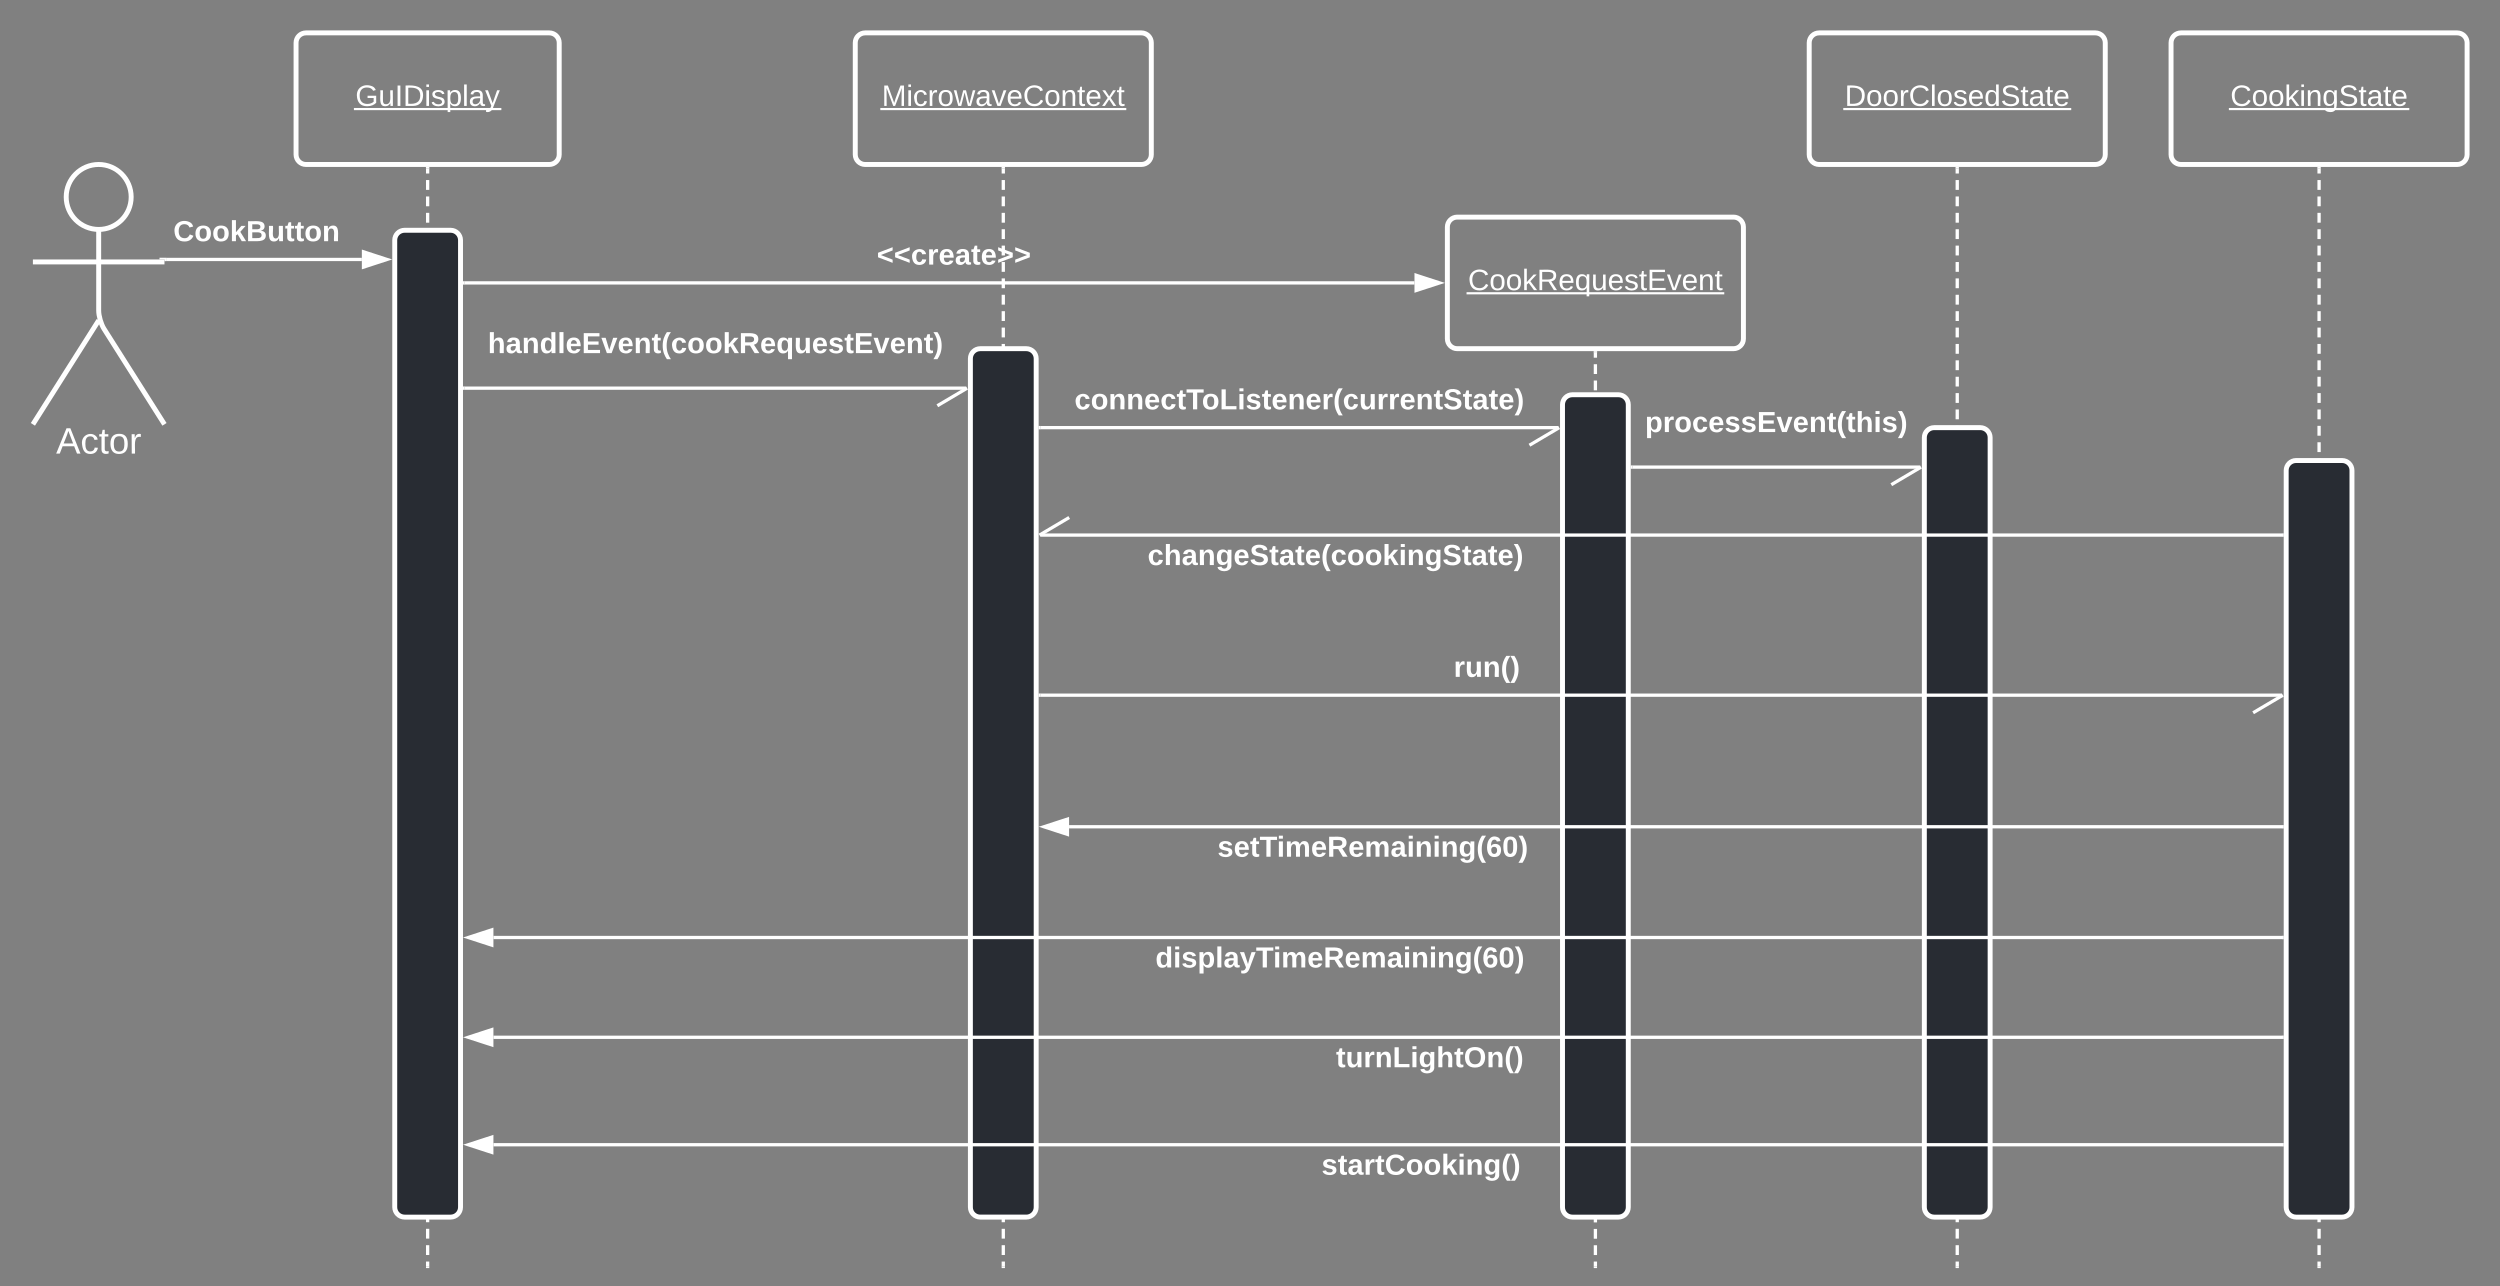 <svg xmlns="http://www.w3.org/2000/svg" xmlns:xlink="http://www.w3.org/1999/xlink" xmlns:lucid="lucid" width="1520" height="782"><rect width="100%" height="100%" fill="#808080" stroke="none"/><g transform="translate(-180 -80)" lucid:page-tab-id="1BSlVByouyXV"><path d="M259.75 199.75c0 10.9-8.84 19.75-19.75 19.75-10.9 0-19.75-8.84-19.75-19.75 0-10.9 8.84-19.75 19.75-19.75 10.9 0 19.75 8.84 19.75 19.75z" stroke="#fff" stroke-width="3" fill-opacity="0"/><path d="M240 219.5v49.3c0 3.3 1.44 8.27 3.2 11.07L280 338m-40-63.2L200 338m0-98.75h80" stroke="#fff" stroke-width="3" fill="none"/><path d="M200 186c0-3.3 2.7-6 6-6h68c3.3 0 6 2.7 6 6v168c0 3.3-2.7 6-6 6h-68c-3.3 0-6-2.7-6-6z" fill="none"/><use xlink:href="#a" transform="matrix(1,0,0,1,120,338) translate(94.105 17.778)"/><path d="M360 106c0-3.3 2.7-6 6-6h148c3.3 0 6 2.7 6 6v68c0 3.3-2.7 6-6 6H366c-3.3 0-6-2.7-6-6z" stroke="#fff" stroke-width="3" fill-opacity="0"/><use xlink:href="#b" transform="matrix(1,0,0,1,360,100) translate(36.08 44.4)"/><path d="M700 106c0-3.3 2.7-6 6-6h168c3.3 0 6 2.7 6 6v68c0 3.3-2.7 6-6 6H706c-3.3 0-6-2.7-6-6z" stroke="#fff" stroke-width="3" fill-opacity="0"/><use xlink:href="#c" transform="matrix(1,0,0,1,700,100) translate(16.13 44.4)"/><path d="M1060 218c0-3.3 2.7-6 6-6h168c3.3 0 6 2.7 6 6v68c0 3.3-2.7 6-6 6h-168c-3.3 0-6-2.7-6-6z" stroke="#fff" stroke-width="3" fill-opacity="0"/><use xlink:href="#d" transform="matrix(1,0,0,1,1060,212) translate(12.555 44.4)"/><path d="M1280 106c0-3.3 2.7-6 6-6h168c3.3 0 6 2.7 6 6v68c0 3.3-2.7 6-6 6h-168c-3.3 0-6-2.7-6-6z" stroke="#fff" stroke-width="3" fill-opacity="0"/><use xlink:href="#e" transform="matrix(1,0,0,1,1280,100) translate(21.605 44.4)"/><path d="M1500 106c0-3.3 2.7-6 6-6h168c3.3 0 6 2.7 6 6v68c0 3.3-2.7 6-6 6h-168c-3.3 0-6-2.7-6-6z" stroke="#fff" stroke-width="3" fill-opacity="0"/><use xlink:href="#f" transform="matrix(1,0,0,1,1500,100) translate(36.055 44.4)"/><path d="M440 182.5v3m0 3.97v5.98m0 4v5.96m0 4v5.98m0 3.98v5.98m0 3.98v5.98m0 4v5.96m0 4v5.97m0 3.98v6m0 3.98v5.97m0 4v5.97m0 3.98v5.98m0 3.98v5.98m0 4V315m0 4v5.97m0 3.98v5.98m0 3.98v6m0 3.98v5.97m0 4v5.97m0 3.98v5.98m0 3.98v5.98m0 4v5.97m0 4v5.97m0 3.98v5.98m0 4v5.96m0 3.98v5.98m0 3.98v5.98m0 3.98v5.98m0 4v5.96m0 4v5.97m0 4v5.97m0 3.98v5.98m0 4v5.96m0 3.98v5.98m0 3.98v5.98m0 4v5.96m0 4v5.97m0 3.98v5.98m0 4v5.97m0 4v5.96m0 4V584m0 3.98v5.98m0 3.98v5.98m0 4v5.96m0 4v5.97m0 3.98v5.98m0 4v5.97m0 4v5.97m0 3.98v5.98m0 3.98v5.98m0 4v5.96m0 4v5.97m0 3.97v5.98m0 3.98v5.98m0 4v5.97m0 4v5.97m0 3.98v5.98m0 3.98v5.98m0 4v5.96m0 4v5.97m0 3.97v5.98m0 4v5.96m0 4v5.98m0 3.98v5.98m0 3.98v5.98m0 4v5.96m0 4v5.97m0 3.98v3" stroke="#fff" stroke-width="2" fill="none"/><path d="M441 182.53h-2v-1.03h2z" stroke="#fff" stroke-width=".05" fill="#fff"/><path d="M440 849.97V851M790 182.5v3m0 3.97v5.98m0 4v5.96m0 4v5.98m0 3.98v5.98m0 3.98v5.98m0 4v5.96m0 4v5.97m0 3.98v6m0 3.98v5.97m0 4v5.97m0 3.98v5.98m0 3.98v5.98m0 4V315m0 4v5.97m0 3.98v5.98m0 3.98v6m0 3.98v5.97m0 4v5.97m0 3.98v5.98m0 3.98v5.98m0 4v5.97m0 4v5.97m0 3.98v5.98m0 4v5.96m0 3.98v5.98m0 3.98v5.98m0 3.98v5.98m0 4v5.96m0 4v5.97m0 4v5.97m0 3.98v5.98m0 4v5.96m0 3.98v5.98m0 3.98v5.98m0 4v5.96m0 4v5.97m0 3.98v5.98m0 4v5.97m0 4v5.96m0 4V584m0 3.98v5.98m0 3.98v5.98m0 4v5.96m0 4v5.97m0 3.98v5.98m0 4v5.97m0 4v5.97m0 3.98v5.98m0 3.98v5.98m0 4v5.96m0 4v5.97m0 3.97v5.98m0 3.98v5.98m0 4v5.97m0 4v5.97m0 3.98v5.98m0 3.98v5.98m0 4v5.96m0 4v5.97m0 3.97v5.98m0 4v5.96m0 4v5.98m0 3.98v5.98m0 3.98v5.98m0 4v5.96m0 4v5.97m0 3.98v3" stroke="#fff" stroke-width="2" fill="none"/><path d="M791 182.53h-2v-1.03h2z" stroke="#fff" stroke-width=".05" fill="#fff"/><path d="M790 849.97V851M1150 294.5v2.98m0 3.96v5.96m0 3.96v5.96m0 3.96v5.95m0 3.97v5.95m0 3.97v5.95m0 3.97V357m0 3.96v5.95m0 3.98v5.95m0 3.97v5.95m0 3.97v5.95m0 3.97v5.95m0 3.96v5.95m0 3.98v5.95m0 3.97v5.95m0 3.97v5.95m0 3.97v5.95m0 3.96v5.95m0 3.98v5.95m0 3.97v5.95m0 3.97v5.95m0 3.97v5.95m0 3.96v5.95m0 3.98v5.95m0 3.97v5.95m0 3.97v5.95m0 3.96v5.96m0 3.95v5.96m0 3.97v5.96m0 3.96v5.95m0 3.96v5.97m0 3.96v5.95m0 3.97v5.95m0 3.97v5.95m0 3.97v5.94m0 3.97v5.96m0 3.97v5.95m0 3.97v5.95m0 3.97v5.95m0 3.97v5.94m0 3.97v5.96m0 3.97v5.95m0 3.97v5.95m0 3.97v5.95m0 3.97v5.94m0 3.97v5.96m0 3.97v5.95m0 3.97v5.95m0 3.97v5.95m0 3.97v5.94m0 3.97v5.96m0 3.97v5.95m0 3.97v5.95m0 3.97v5.95m0 3.96v5.96m0 3.96v5.96m0 3.96V850" stroke="#fff" stroke-width="2" fill="none"/><path d="M1151 294.53h-2v-1.03h2z" stroke="#fff" stroke-width=".05" fill="#fff"/><path d="M1150 849.97V851M1370 182.5v3m0 3.97v5.98m0 4v5.96m0 4v5.98m0 3.98v5.98m0 3.98v5.98m0 4v5.96m0 4v5.97m0 3.98v6m0 3.98v5.97m0 4v5.97m0 3.98v5.98m0 3.98v5.98m0 4V315m0 4v5.97m0 3.98v5.98m0 3.98v6m0 3.98v5.97m0 4v5.97m0 3.98v5.98m0 3.98v5.98m0 4v5.97m0 4v5.97m0 3.98v5.98m0 4v5.96m0 3.98v5.98m0 3.98v5.98m0 3.98v5.98m0 4v5.96m0 4v5.97m0 4v5.97m0 3.98v5.98m0 4v5.96m0 3.98v5.98m0 3.98v5.98m0 4v5.96m0 4v5.97m0 3.98v5.98m0 4v5.97m0 4v5.96m0 4V584m0 3.98v5.98m0 3.98v5.98m0 4v5.96m0 4v5.97m0 3.98v5.98m0 4v5.97m0 4v5.97m0 3.98v5.98m0 3.98v5.98m0 4v5.96m0 4v5.97m0 3.97v5.98m0 3.98v5.98m0 4v5.97m0 4v5.97m0 3.98v5.98m0 3.98v5.98m0 4v5.96m0 4v5.97m0 3.97v5.98m0 4v5.96m0 4v5.98m0 3.98v5.98m0 3.98v5.98m0 4v5.96m0 4v5.97m0 3.98v3" stroke="#fff" stroke-width="2" fill="none"/><path d="M1371 182.53h-2v-1.03h2z" stroke="#fff" stroke-width=".05" fill="#fff"/><path d="M1370 849.97V851M1590 182.5v3m0 3.97v5.98m0 4v5.96m0 4v5.98m0 3.98v5.98m0 3.98v5.98m0 4v5.96m0 4v5.97m0 3.98v6m0 3.98v5.97m0 4v5.97m0 3.98v5.98m0 3.98v5.98m0 4V315m0 4v5.97m0 3.98v5.98m0 3.98v6m0 3.98v5.97m0 4v5.97m0 3.98v5.98m0 3.98v5.98m0 4v5.97m0 4v5.97m0 3.98v5.98m0 4v5.96m0 3.98v5.98m0 3.98v5.98m0 3.98v5.98m0 4v5.96m0 4v5.97m0 4v5.97m0 3.98v5.98m0 4v5.96m0 3.98v5.98m0 3.98v5.98m0 4v5.96m0 4v5.97m0 3.98v5.98m0 4v5.97m0 4v5.96m0 4V584m0 3.98v5.98m0 3.98v5.98m0 4v5.96m0 4v5.97m0 3.98v5.98m0 4v5.97m0 4v5.97m0 3.98v5.98m0 3.98v5.98m0 4v5.96m0 4v5.97m0 3.97v5.98m0 3.98v5.98m0 4v5.97m0 4v5.97m0 3.98v5.98m0 3.98v5.98m0 4v5.96m0 4v5.97m0 3.97v5.98m0 4v5.96m0 4v5.98m0 3.98v5.98m0 3.98v5.98m0 4v5.96m0 4v5.97m0 3.98v3" stroke="#fff" stroke-width="2" fill="none"/><path d="M1591 182.53h-2v-1.03h2z" stroke="#fff" stroke-width=".05" fill="#fff"/><path d="M1590 849.97V851" stroke="#fff" stroke-width="2" fill="none"/><path d="M420 226c0-3.3 2.7-6 6-6h28c3.3 0 6 2.7 6 6v588c0 3.3-2.7 6-6 6h-28c-3.3 0-6-2.7-6-6z" stroke="#fff" stroke-width="3" fill="#282c33"/><path d="M281 237.75h119" stroke="#fff" stroke-width="2" fill="none"/><path d="M281.03 238.75H280v-1h-3v-1h4.03z" stroke="#fff" stroke-width=".05" fill="#fff"/><path d="M415.26 237.75L401 242.4v-9.3z" stroke="#fff" stroke-width="2" fill="#fff"/><use xlink:href="#g" transform="matrix(1,0,0,1,285.358,212.417) translate(0 14.222)"/><path d="M462.5 252H1040" stroke="#fff" stroke-width="2" fill="none"/><path d="M462.53 253h-1.03v-2h1.03z" stroke="#fff" stroke-width=".05" fill="#fff"/><path d="M1055.26 252l-14.26 4.64v-9.28z" stroke="#fff" stroke-width="2" fill="#fff"/><use xlink:href="#h" transform="matrix(1,0,0,1,713.111,226.667) translate(0 14.222)"/><path d="M770 298c0-3.3 2.7-6 6-6h28c3.3 0 6 2.7 6 6v516c0 3.3-2.7 6-6 6h-28c-3.3 0-6-2.7-6-6zM1130 326c0-3.3 2.7-6 6-6h28c3.3 0 6 2.7 6 6v488c0 3.3-2.7 6-6 6h-28c-3.3 0-6-2.7-6-6zM1350 346c0-3.3 2.7-6 6-6h28c3.3 0 6 2.7 6 6v468c0 3.3-2.7 6-6 6h-28c-3.3 0-6-2.7-6-6zM1570 366c0-3.3 2.7-6 6-6h28c3.3 0 6 2.7 6 6v448c0 3.3-2.7 6-6 6h-28c-3.3 0-6-2.7-6-6z" stroke="#fff" stroke-width="3" fill="#282c33"/><path d="M462.5 316h304.95" stroke="#fff" stroke-width="2" fill="none"/><path d="M462.53 317h-1.03v-2h1.03z" stroke="#fff" stroke-width=".05" fill="#fff"/><path d="M749.9 326.7L768 316" stroke="#fff" stroke-width="2" fill="none"/><use xlink:href="#i" transform="matrix(1,0,0,1,476.605,280.486) translate(0 14.222)"/><path d="M812.5 340h314.95" stroke="#fff" stroke-width="2" fill="none"/><path d="M812.53 341h-1.03v-2h1.03z" stroke="#fff" stroke-width=".05" fill="#fff"/><path d="M1109.9 350.7L1128 340" stroke="#fff" stroke-width="2" fill="none"/><use xlink:href="#j" transform="matrix(1,0,0,1,833.284,314.667) translate(0 14.222)"/><path d="M1172.5 364h174.95" stroke="#fff" stroke-width="2" fill="none"/><path d="M1172.53 365h-1.03v-2h1.03z" stroke="#fff" stroke-width=".05" fill="#fff"/><path d="M1329.9 374.7L1348 364" stroke="#fff" stroke-width="2" fill="none"/><use xlink:href="#k" transform="matrix(1,0,0,1,1180.198,328.486) translate(0 14.222)"/><path d="M1567.5 405.33H812.55" stroke="#fff" stroke-width="2" fill="none"/><path d="M1568.5 406.33h-1.03v-2h1.03z" stroke="#fff" stroke-width=".05" fill="#fff"/><path d="M830.08 394.64L812 405.34" stroke="#fff" stroke-width="2" fill="none"/><use xlink:href="#l" transform="matrix(1,0,0,1,877.753,409.333) translate(0 14.222)"/><path d="M812.5 502.67h754.95" stroke="#fff" stroke-width="2" fill="none"/><path d="M812.53 503.67h-1.03v-2h1.03z" stroke="#fff" stroke-width=".05" fill="#fff"/><path d="M1549.9 513.36l18.1-10.7" stroke="#fff" stroke-width="2" fill="none"/><use xlink:href="#m" transform="matrix(1,0,0,1,1063.852,477.333) translate(0 14.222)"/><path d="M1567.5 582.67H830" stroke="#fff" stroke-width="2" fill="none"/><path d="M1568.5 583.67h-1.03v-2h1.03z" stroke="#fff" stroke-width=".05" fill="#fff"/><path d="M814.74 582.67l14.26-4.64v9.27z" stroke="#fff" stroke-width="2" fill="#fff"/><use xlink:href="#n" transform="matrix(1,0,0,1,920.222,586.667) translate(0 14.222)"/><path d="M1567.5 650H480" stroke="#fff" stroke-width="2" fill="none"/><path d="M1568.5 651h-1.03v-2h1.03z" stroke="#fff" stroke-width=".05" fill="#fff"/><path d="M464.74 650l14.26-4.64v9.28z" stroke="#fff" stroke-width="2" fill="#fff"/><use xlink:href="#o" transform="matrix(1,0,0,1,882.469,654) translate(0 14.222)"/><path d="M1567.5 710.67H480" stroke="#fff" stroke-width="2" fill="none"/><path d="M1568.5 711.67h-1.03v-2h1.03z" stroke="#fff" stroke-width=".05" fill="#fff"/><path d="M464.74 710.67l14.26-4.64v9.27z" stroke="#fff" stroke-width="2" fill="#fff"/><use xlink:href="#p" transform="matrix(1,0,0,1,992.296,714.667) translate(0 14.222)"/><path d="M1567.5 776H480" stroke="#fff" stroke-width="2" fill="none"/><path d="M1568.5 777h-1.03v-2h1.03z" stroke="#fff" stroke-width=".05" fill="#fff"/><path d="M464.74 776l14.26-4.64v9.28z" stroke="#fff" stroke-width="2" fill="#fff"/><use xlink:href="#q" transform="matrix(1,0,0,1,983.481,780) translate(0 14.222)"/><defs><path fill="#fff" d="M205 0l-28-72H64L36 0H1l101-248h38L239 0h-34zm-38-99l-47-123c-12 45-31 82-46 123h93" id="r"/><path fill="#fff" d="M96-169c-40 0-48 33-48 73s9 75 48 75c24 0 41-14 43-38l32 2c-6 37-31 61-74 61-59 0-76-41-82-99-10-93 101-131 147-64 4 7 5 14 7 22l-32 3c-4-21-16-35-41-35" id="s"/><path fill="#fff" d="M59-47c-2 24 18 29 38 22v24C64 9 27 4 27-40v-127H5v-23h24l9-43h21v43h35v23H59v120" id="t"/><path fill="#fff" d="M100-194c62-1 85 37 85 99 1 63-27 99-86 99S16-35 15-95c0-66 28-99 85-99zM99-20c44 1 53-31 53-75 0-43-8-75-51-75s-53 32-53 75 10 74 51 75" id="u"/><path fill="#fff" d="M114-163C36-179 61-72 57 0H25l-1-190h30c1 12-1 29 2 39 6-27 23-49 58-41v29" id="v"/><g id="a"><use transform="matrix(0.062,0,0,0.062,0,0)" xlink:href="#r"/><use transform="matrix(0.062,0,0,0.062,14.815,0)" xlink:href="#s"/><use transform="matrix(0.062,0,0,0.062,25.926,0)" xlink:href="#t"/><use transform="matrix(0.062,0,0,0.062,32.099,0)" xlink:href="#u"/><use transform="matrix(0.062,0,0,0.062,44.444,0)" xlink:href="#v"/></g><path fill="#fff" d="M143 4C61 4 22-44 18-125c-5-107 100-154 193-111 17 8 29 25 37 43l-32 9c-13-25-37-40-76-40-61 0-88 39-88 99 0 61 29 100 91 101 35 0 62-11 79-27v-45h-74v-28h105v86C228-13 192 4 143 4" id="w"/><path fill="#fff" d="M84 4C-5 8 30-112 23-190h32v120c0 31 7 50 39 49 72-2 45-101 50-169h31l1 190h-30c-1-10 1-25-2-33-11 22-28 36-60 37" id="x"/><path fill="#fff" d="M33 0v-248h34V0H33" id="y"/><path fill="#fff" d="M30-248c118-7 216 8 213 122C240-48 200 0 122 0H30v-248zM63-27c89 8 146-16 146-99s-60-101-146-95v194" id="z"/><path fill="#fff" d="M24-231v-30h32v30H24zM24 0v-190h32V0H24" id="A"/><path fill="#fff" d="M135-143c-3-34-86-38-87 0 15 53 115 12 119 90S17 21 10-45l28-5c4 36 97 45 98 0-10-56-113-15-118-90-4-57 82-63 122-42 12 7 21 19 24 35" id="B"/><path fill="#fff" d="M115-194c55 1 70 41 70 98S169 2 115 4C84 4 66-9 55-30l1 105H24l-1-265h31l2 30c10-21 28-34 59-34zm-8 174c40 0 45-34 45-75s-6-73-45-74c-42 0-51 32-51 76 0 43 10 73 51 73" id="C"/><path fill="#fff" d="M24 0v-261h32V0H24" id="D"/><path fill="#fff" d="M141-36C126-15 110 5 73 4 37 3 15-17 15-53c-1-64 63-63 125-63 3-35-9-54-41-54-24 1-41 7-42 31l-33-3c5-37 33-52 76-52 45 0 72 20 72 64v82c-1 20 7 32 28 27v20c-31 9-61-2-59-35zM48-53c0 20 12 33 32 33 41-3 63-29 60-74-43 2-92-5-92 41" id="E"/><path fill="#fff" d="M179-190L93 31C79 59 56 82 12 73V49c39 6 53-20 64-50L1-190h34L92-34l54-156h33" id="F"/><g id="b"><use transform="matrix(0.05,0,0,0.05,0,0)" xlink:href="#w"/><use transform="matrix(0.05,0,0,0.05,14,0)" xlink:href="#x"/><use transform="matrix(0.05,0,0,0.05,24,0)" xlink:href="#y"/><use transform="matrix(0.05,0,0,0.05,29,0)" xlink:href="#z"/><use transform="matrix(0.05,0,0,0.05,41.95,0)" xlink:href="#A"/><use transform="matrix(0.05,0,0,0.05,45.9,0)" xlink:href="#B"/><use transform="matrix(0.05,0,0,0.05,54.9,0)" xlink:href="#C"/><use transform="matrix(0.05,0,0,0.05,64.9,0)" xlink:href="#D"/><use transform="matrix(0.05,0,0,0.05,68.85,0)" xlink:href="#E"/><use transform="matrix(0.05,0,0,0.05,78.85,0)" xlink:href="#F"/><path fill="#fff" d="M-.9 1.25h89.65v1.32H-.9z"/></g><path fill="#fff" d="M240 0l2-218c-23 76-54 145-80 218h-23L58-218 59 0H30v-248h44l77 211c21-75 51-140 76-211h43V0h-30" id="G"/><path fill="#fff" d="M206 0h-36l-40-164L89 0H53L-1-190h32L70-26l43-164h34l41 164 42-164h31" id="H"/><path fill="#fff" d="M108 0H70L1-190h34L89-25l56-165h34" id="I"/><path fill="#fff" d="M100-194c63 0 86 42 84 106H49c0 40 14 67 53 68 26 1 43-12 49-29l28 8c-11 28-37 45-77 45C44 4 14-33 15-96c1-61 26-98 85-98zm52 81c6-60-76-77-97-28-3 7-6 17-6 28h103" id="J"/><path fill="#fff" d="M212-179c-10-28-35-45-73-45-59 0-87 40-87 99 0 60 29 101 89 101 43 0 62-24 78-52l27 14C228-24 195 4 139 4 59 4 22-46 18-125c-6-104 99-153 187-111 19 9 31 26 39 46" id="K"/><path fill="#fff" d="M117-194c89-4 53 116 60 194h-32v-121c0-31-8-49-39-48C34-167 62-67 57 0H25l-1-190h30c1 10-1 24 2 32 11-22 29-35 61-36" id="L"/><path fill="#fff" d="M141 0L90-78 38 0H4l68-98-65-92h35l48 74 47-74h35l-64 92 68 98h-35" id="M"/><g id="c"><use transform="matrix(0.05,0,0,0.05,0,0)" xlink:href="#G"/><use transform="matrix(0.05,0,0,0.05,14.95,0)" xlink:href="#A"/><use transform="matrix(0.05,0,0,0.05,18.9,0)" xlink:href="#s"/><use transform="matrix(0.05,0,0,0.05,27.9,0)" xlink:href="#v"/><use transform="matrix(0.05,0,0,0.05,33.85,0)" xlink:href="#u"/><use transform="matrix(0.05,0,0,0.05,43.85,0)" xlink:href="#H"/><use transform="matrix(0.05,0,0,0.05,56.8,0)" xlink:href="#E"/><use transform="matrix(0.05,0,0,0.05,66.8,0)" xlink:href="#I"/><use transform="matrix(0.05,0,0,0.05,75.8,0)" xlink:href="#J"/><use transform="matrix(0.05,0,0,0.05,85.8,0)" xlink:href="#K"/><use transform="matrix(0.05,0,0,0.05,98.75,0)" xlink:href="#u"/><use transform="matrix(0.05,0,0,0.05,108.75,0)" xlink:href="#L"/><use transform="matrix(0.05,0,0,0.05,118.75,0)" xlink:href="#t"/><use transform="matrix(0.05,0,0,0.05,123.75,0)" xlink:href="#J"/><use transform="matrix(0.05,0,0,0.05,133.75,0)" xlink:href="#M"/><use transform="matrix(0.05,0,0,0.05,142.75,0)" xlink:href="#t"/><path fill="#fff" d="M-.9 1.25h149.55v1.32H-.9z"/></g><path fill="#fff" d="M143 0L79-87 56-68V0H24v-261h32v163l83-92h37l-77 82L181 0h-38" id="N"/><path fill="#fff" d="M233-177c-1 41-23 64-60 70L243 0h-38l-65-103H63V0H30v-248c88 3 205-21 203 71zM63-129c60-2 137 13 137-47 0-61-80-42-137-45v92" id="O"/><path fill="#fff" d="M145-31C134-9 116 4 85 4 32 4 16-35 15-94c0-59 17-99 70-100 32-1 48 14 60 33 0-11-1-24 2-32h30l-1 268h-32zM93-21c41 0 51-33 51-76s-8-73-50-73c-40 0-46 35-46 75s5 74 45 74" id="P"/><path fill="#fff" d="M30 0v-248h187v28H63v79h144v27H63v87h162V0H30" id="Q"/><g id="d"><use transform="matrix(0.05,0,0,0.05,0,0)" xlink:href="#K"/><use transform="matrix(0.05,0,0,0.05,12.95,0)" xlink:href="#u"/><use transform="matrix(0.05,0,0,0.05,22.95,0)" xlink:href="#u"/><use transform="matrix(0.05,0,0,0.05,32.95,0)" xlink:href="#N"/><use transform="matrix(0.05,0,0,0.05,41.95,0)" xlink:href="#O"/><use transform="matrix(0.05,0,0,0.05,54.9,0)" xlink:href="#J"/><use transform="matrix(0.05,0,0,0.05,64.9,0)" xlink:href="#P"/><use transform="matrix(0.05,0,0,0.05,74.9,0)" xlink:href="#x"/><use transform="matrix(0.05,0,0,0.05,84.9,0)" xlink:href="#J"/><use transform="matrix(0.05,0,0,0.05,94.9,0)" xlink:href="#B"/><use transform="matrix(0.05,0,0,0.05,103.9,0)" xlink:href="#t"/><use transform="matrix(0.05,0,0,0.05,108.9,0)" xlink:href="#Q"/><use transform="matrix(0.05,0,0,0.05,120.9,0)" xlink:href="#I"/><use transform="matrix(0.05,0,0,0.05,129.9,0)" xlink:href="#J"/><use transform="matrix(0.05,0,0,0.05,139.9,0)" xlink:href="#L"/><use transform="matrix(0.05,0,0,0.05,149.9,0)" xlink:href="#t"/><path fill="#fff" d="M-.9 1.25h156.7v1.32H-.9z"/></g><path fill="#fff" d="M85-194c31 0 48 13 60 33l-1-100h32l1 261h-30c-2-10 0-23-3-31C134-8 116 4 85 4 32 4 16-35 15-94c0-66 23-100 70-100zm9 24c-40 0-46 34-46 75 0 40 6 74 45 74 42 0 51-32 51-76 0-42-9-74-50-73" id="R"/><path fill="#fff" d="M185-189c-5-48-123-54-124 2 14 75 158 14 163 119 3 78-121 87-175 55-17-10-28-26-33-46l33-7c5 56 141 63 141-1 0-78-155-14-162-118-5-82 145-84 179-34 5 7 8 16 11 25" id="S"/><g id="e"><use transform="matrix(0.05,0,0,0.05,0,0)" xlink:href="#z"/><use transform="matrix(0.05,0,0,0.05,12.95,0)" xlink:href="#u"/><use transform="matrix(0.05,0,0,0.05,22.95,0)" xlink:href="#u"/><use transform="matrix(0.05,0,0,0.05,32.95,0)" xlink:href="#v"/><use transform="matrix(0.05,0,0,0.05,38.9,0)" xlink:href="#K"/><use transform="matrix(0.05,0,0,0.05,51.85,0)" xlink:href="#D"/><use transform="matrix(0.05,0,0,0.05,55.8,0)" xlink:href="#u"/><use transform="matrix(0.05,0,0,0.05,65.8,0)" xlink:href="#B"/><use transform="matrix(0.05,0,0,0.05,74.8,0)" xlink:href="#J"/><use transform="matrix(0.05,0,0,0.05,84.8,0)" xlink:href="#R"/><use transform="matrix(0.05,0,0,0.05,94.8,0)" xlink:href="#S"/><use transform="matrix(0.05,0,0,0.05,106.8,0)" xlink:href="#t"/><use transform="matrix(0.05,0,0,0.05,111.8,0)" xlink:href="#E"/><use transform="matrix(0.05,0,0,0.05,121.8,0)" xlink:href="#t"/><use transform="matrix(0.05,0,0,0.05,126.8,0)" xlink:href="#J"/><path fill="#fff" d="M-.9 1.25h138.6v1.32H-.9z"/></g><path fill="#fff" d="M177-190C167-65 218 103 67 71c-23-6-38-20-44-43l32-5c15 47 100 32 89-28v-30C133-14 115 1 83 1 29 1 15-40 15-95c0-56 16-97 71-98 29-1 48 16 59 35 1-10 0-23 2-32h30zM94-22c36 0 50-32 50-73 0-42-14-75-50-75-39 0-46 34-46 75s6 73 46 73" id="T"/><g id="f"><use transform="matrix(0.05,0,0,0.05,0,0)" xlink:href="#K"/><use transform="matrix(0.05,0,0,0.05,12.95,0)" xlink:href="#u"/><use transform="matrix(0.05,0,0,0.05,22.95,0)" xlink:href="#u"/><use transform="matrix(0.05,0,0,0.05,32.95,0)" xlink:href="#N"/><use transform="matrix(0.05,0,0,0.05,41.95,0)" xlink:href="#A"/><use transform="matrix(0.05,0,0,0.05,45.9,0)" xlink:href="#L"/><use transform="matrix(0.05,0,0,0.05,55.9,0)" xlink:href="#T"/><use transform="matrix(0.05,0,0,0.05,65.9,0)" xlink:href="#S"/><use transform="matrix(0.05,0,0,0.05,77.9,0)" xlink:href="#t"/><use transform="matrix(0.05,0,0,0.05,82.9,0)" xlink:href="#E"/><use transform="matrix(0.05,0,0,0.05,92.9,0)" xlink:href="#t"/><use transform="matrix(0.05,0,0,0.05,97.9,0)" xlink:href="#J"/><path fill="#fff" d="M-.9 1.25h109.7v1.32H-.9z"/></g><path fill="#fff" d="M67-125c0 53 21 87 73 88 37 1 54-22 65-47l45 17C233-25 199 4 140 4 58 4 20-42 15-125 8-235 124-281 211-232c18 10 29 29 36 50l-46 12c-8-25-30-41-62-41-52 0-71 34-72 86" id="U"/><path fill="#fff" d="M110-194c64 0 96 36 96 99 0 64-35 99-97 99-61 0-95-36-95-99 0-62 34-99 96-99zm-1 164c35 0 45-28 45-65 0-40-10-65-43-65-34 0-45 26-45 65 0 36 10 65 43 65" id="V"/><path fill="#fff" d="M147 0L96-86 75-71V0H25v-261h50v150l67-79h53l-66 74L201 0h-54" id="W"/><path fill="#fff" d="M182-130c37 4 62 22 62 59C244 23 116-4 24 0v-248c84 5 203-23 205 63 0 31-19 50-47 55zM76-148c40-3 101 13 101-30 0-44-60-28-101-31v61zm0 110c48-3 116 14 116-37 0-48-69-32-116-35v72" id="X"/><path fill="#fff" d="M85 4C-2 5 27-109 22-190h50c7 57-23 150 33 157 60-5 35-97 40-157h50l1 190h-47c-2-12 1-28-3-38-12 25-28 42-61 42" id="Y"/><path fill="#fff" d="M115-3C79 11 28 4 28-45v-112H4v-33h27l15-45h31v45h36v33H77v99c-1 23 16 31 38 25v30" id="Z"/><path fill="#fff" d="M135-194c87-1 58 113 63 194h-50c-7-57 23-157-34-157-59 0-34 97-39 157H25l-1-190h47c2 12-1 28 3 38 12-26 28-41 61-42" id="aa"/><g id="g"><use transform="matrix(0.049,0,0,0.049,0,0)" xlink:href="#U"/><use transform="matrix(0.049,0,0,0.049,12.79,0)" xlink:href="#V"/><use transform="matrix(0.049,0,0,0.049,23.605,0)" xlink:href="#V"/><use transform="matrix(0.049,0,0,0.049,34.42,0)" xlink:href="#W"/><use transform="matrix(0.049,0,0,0.049,44.296,0)" xlink:href="#X"/><use transform="matrix(0.049,0,0,0.049,57.086,0)" xlink:href="#Y"/><use transform="matrix(0.049,0,0,0.049,67.901,0)" xlink:href="#Z"/><use transform="matrix(0.049,0,0,0.049,73.778,0)" xlink:href="#Z"/><use transform="matrix(0.049,0,0,0.049,79.654,0)" xlink:href="#V"/><use transform="matrix(0.049,0,0,0.049,90.469,0)" xlink:href="#aa"/></g><path fill="#fff" d="M15-91v-56l181-69v40L49-119l147 57v40" id="ab"/><path fill="#fff" d="M190-63c-7 42-38 67-86 67-59 0-84-38-90-98-12-110 154-137 174-36l-49 2c-2-19-15-32-35-32-30 0-35 28-38 64-6 74 65 87 74 30" id="ac"/><path fill="#fff" d="M135-150c-39-12-60 13-60 57V0H25l-1-190h47c2 13-1 29 3 40 6-28 27-53 61-41v41" id="ad"/><path fill="#fff" d="M185-48c-13 30-37 53-82 52C43 2 14-33 14-96s30-98 90-98c62 0 83 45 84 108H66c0 31 8 55 39 56 18 0 30-7 34-22zm-45-69c5-46-57-63-70-21-2 6-4 13-4 21h74" id="ae"/><path fill="#fff" d="M133-34C117-15 103 5 69 4 32 3 11-16 11-54c-1-60 55-63 116-61 1-26-3-47-28-47-18 1-26 9-28 27l-52-2c7-38 36-58 82-57s74 22 75 68l1 82c-1 14 12 18 25 15v27c-30 8-71 5-69-32zm-48 3c29 0 43-24 42-57-32 0-66-3-65 30 0 17 8 27 23 27" id="af"/><path fill="#fff" d="M15-22v-40l146-57-146-57v-40l181 69v56" id="ag"/><g id="h"><use transform="matrix(0.049,0,0,0.049,0,0)" xlink:href="#ab"/><use transform="matrix(0.049,0,0,0.049,10.37,0)" xlink:href="#ab"/><use transform="matrix(0.049,0,0,0.049,20.741,0)" xlink:href="#ac"/><use transform="matrix(0.049,0,0,0.049,30.617,0)" xlink:href="#ad"/><use transform="matrix(0.049,0,0,0.049,37.531,0)" xlink:href="#ae"/><use transform="matrix(0.049,0,0,0.049,47.407,0)" xlink:href="#af"/><use transform="matrix(0.049,0,0,0.049,57.284,0)" xlink:href="#Z"/><use transform="matrix(0.049,0,0,0.049,63.16,0)" xlink:href="#ae"/><use transform="matrix(0.049,0,0,0.049,73.037,0)" xlink:href="#ag"/><use transform="matrix(0.049,0,0,0.049,83.407,0)" xlink:href="#ag"/></g><path fill="#fff" d="M114-157C55-157 80-60 75 0H25v-261h50l-1 109c12-26 28-41 61-42 86-1 58 113 63 194h-50c-7-57 23-157-34-157" id="ah"/><path fill="#fff" d="M88-194c31-1 46 15 58 34l-1-101h50l1 261h-48c-2-10 0-23-3-31C134-8 116 4 84 4 32 4 16-41 15-95c0-56 19-97 73-99zm17 164c33 0 40-30 41-66 1-37-9-64-41-64s-38 30-39 65c0 43 13 65 39 65" id="ai"/><path fill="#fff" d="M25 0v-261h50V0H25" id="aj"/><path fill="#fff" d="M24 0v-248h195v40H76v63h132v40H76v65h150V0H24" id="ak"/><path fill="#fff" d="M128 0H69L1-190h53L99-40l48-150h52" id="al"/><path fill="#fff" d="M67-93c0 74 22 123 53 168H70C40 30 18-18 18-93s22-123 52-168h50c-32 44-53 94-53 168" id="am"/><path fill="#fff" d="M240-174c0 40-23 61-54 70L253 0h-59l-57-94H76V0H24v-248c93 4 217-23 216 74zM76-134c48-2 112 12 112-38 0-48-66-32-112-35v73" id="an"/><path fill="#fff" d="M84 4C32 4 15-41 15-95c0-55 18-99 73-99 29 0 47 12 58 34l2-30h48l-1 265h-49V-32C136-9 114 4 84 4zm21-34c32 0 41-29 41-66 0-36-9-64-40-64-33 0-39 30-40 65 0 43 13 65 39 65" id="ao"/><path fill="#fff" d="M137-138c1-29-70-34-71-4 15 46 118 7 119 86 1 83-164 76-172 9l43-7c4 19 20 25 44 25 33 8 57-30 24-41C81-84 22-81 20-136c-2-80 154-74 161-7" id="ap"/><path fill="#fff" d="M102-93c0 74-22 123-52 168H0C30 29 54-18 53-93c0-74-22-123-53-168h50c30 45 52 94 52 168" id="aq"/><g id="i"><use transform="matrix(0.049,0,0,0.049,0,0)" xlink:href="#ah"/><use transform="matrix(0.049,0,0,0.049,10.815,0)" xlink:href="#af"/><use transform="matrix(0.049,0,0,0.049,20.691,0)" xlink:href="#aa"/><use transform="matrix(0.049,0,0,0.049,31.506,0)" xlink:href="#ai"/><use transform="matrix(0.049,0,0,0.049,42.321,0)" xlink:href="#aj"/><use transform="matrix(0.049,0,0,0.049,47.259,0)" xlink:href="#ae"/><use transform="matrix(0.049,0,0,0.049,57.136,0)" xlink:href="#ak"/><use transform="matrix(0.049,0,0,0.049,68.988,0)" xlink:href="#al"/><use transform="matrix(0.049,0,0,0.049,78.864,0)" xlink:href="#ae"/><use transform="matrix(0.049,0,0,0.049,88.741,0)" xlink:href="#aa"/><use transform="matrix(0.049,0,0,0.049,99.556,0)" xlink:href="#Z"/><use transform="matrix(0.049,0,0,0.049,105.432,0)" xlink:href="#am"/><use transform="matrix(0.049,0,0,0.049,111.309,0)" xlink:href="#ac"/><use transform="matrix(0.049,0,0,0.049,121.185,0)" xlink:href="#V"/><use transform="matrix(0.049,0,0,0.049,132,0)" xlink:href="#V"/><use transform="matrix(0.049,0,0,0.049,142.815,0)" xlink:href="#W"/><use transform="matrix(0.049,0,0,0.049,152.691,0)" xlink:href="#an"/><use transform="matrix(0.049,0,0,0.049,165.481,0)" xlink:href="#ae"/><use transform="matrix(0.049,0,0,0.049,175.358,0)" xlink:href="#ao"/><use transform="matrix(0.049,0,0,0.049,186.173,0)" xlink:href="#Y"/><use transform="matrix(0.049,0,0,0.049,196.988,0)" xlink:href="#ae"/><use transform="matrix(0.049,0,0,0.049,206.864,0)" xlink:href="#ap"/><use transform="matrix(0.049,0,0,0.049,216.741,0)" xlink:href="#Z"/><use transform="matrix(0.049,0,0,0.049,222.617,0)" xlink:href="#ak"/><use transform="matrix(0.049,0,0,0.049,234.469,0)" xlink:href="#al"/><use transform="matrix(0.049,0,0,0.049,244.346,0)" xlink:href="#ae"/><use transform="matrix(0.049,0,0,0.049,254.222,0)" xlink:href="#aa"/><use transform="matrix(0.049,0,0,0.049,265.037,0)" xlink:href="#Z"/><use transform="matrix(0.049,0,0,0.049,270.914,0)" xlink:href="#aq"/></g><path fill="#fff" d="M136-208V0H84v-208H4v-40h212v40h-80" id="ar"/><path fill="#fff" d="M24 0v-248h52v208h133V0H24" id="as"/><path fill="#fff" d="M25-224v-37h50v37H25zM25 0v-190h50V0H25" id="at"/><path fill="#fff" d="M169-182c-1-43-94-46-97-3 18 66 151 10 154 114 3 95-165 93-204 36-6-8-10-19-12-30l50-8c3 46 112 56 116 5-17-69-150-10-154-114-4-87 153-88 188-35 5 8 8 18 10 28" id="au"/><g id="j"><use transform="matrix(0.049,0,0,0.049,0,0)" xlink:href="#ac"/><use transform="matrix(0.049,0,0,0.049,9.877,0)" xlink:href="#V"/><use transform="matrix(0.049,0,0,0.049,20.691,0)" xlink:href="#aa"/><use transform="matrix(0.049,0,0,0.049,31.506,0)" xlink:href="#aa"/><use transform="matrix(0.049,0,0,0.049,42.321,0)" xlink:href="#ae"/><use transform="matrix(0.049,0,0,0.049,52.198,0)" xlink:href="#ac"/><use transform="matrix(0.049,0,0,0.049,62.074,0)" xlink:href="#Z"/><use transform="matrix(0.049,0,0,0.049,67.951,0)" xlink:href="#ar"/><use transform="matrix(0.049,0,0,0.049,77.432,0)" xlink:href="#V"/><use transform="matrix(0.049,0,0,0.049,88.247,0)" xlink:href="#as"/><use transform="matrix(0.049,0,0,0.049,99.062,0)" xlink:href="#at"/><use transform="matrix(0.049,0,0,0.049,104,0)" xlink:href="#ap"/><use transform="matrix(0.049,0,0,0.049,113.877,0)" xlink:href="#Z"/><use transform="matrix(0.049,0,0,0.049,119.753,0)" xlink:href="#ae"/><use transform="matrix(0.049,0,0,0.049,129.63,0)" xlink:href="#aa"/><use transform="matrix(0.049,0,0,0.049,140.444,0)" xlink:href="#ae"/><use transform="matrix(0.049,0,0,0.049,150.321,0)" xlink:href="#ad"/><use transform="matrix(0.049,0,0,0.049,157.235,0)" xlink:href="#am"/><use transform="matrix(0.049,0,0,0.049,163.111,0)" xlink:href="#ac"/><use transform="matrix(0.049,0,0,0.049,172.988,0)" xlink:href="#Y"/><use transform="matrix(0.049,0,0,0.049,183.802,0)" xlink:href="#ad"/><use transform="matrix(0.049,0,0,0.049,190.716,0)" xlink:href="#ad"/><use transform="matrix(0.049,0,0,0.049,197.63,0)" xlink:href="#ae"/><use transform="matrix(0.049,0,0,0.049,207.506,0)" xlink:href="#aa"/><use transform="matrix(0.049,0,0,0.049,218.321,0)" xlink:href="#Z"/><use transform="matrix(0.049,0,0,0.049,224.198,0)" xlink:href="#au"/><use transform="matrix(0.049,0,0,0.049,236.049,0)" xlink:href="#Z"/><use transform="matrix(0.049,0,0,0.049,241.926,0)" xlink:href="#af"/><use transform="matrix(0.049,0,0,0.049,251.802,0)" xlink:href="#Z"/><use transform="matrix(0.049,0,0,0.049,257.679,0)" xlink:href="#ae"/><use transform="matrix(0.049,0,0,0.049,267.556,0)" xlink:href="#aq"/></g><path fill="#fff" d="M135-194c53 0 70 44 70 98 0 56-19 98-73 100-31 1-45-17-59-34 3 33 2 69 2 105H25l-1-265h48c2 10 0 23 3 31 11-24 29-35 60-35zM114-30c33 0 39-31 40-66 0-38-9-64-40-64-56 0-55 130 0 130" id="av"/><g id="k"><use transform="matrix(0.049,0,0,0.049,0,0)" xlink:href="#av"/><use transform="matrix(0.049,0,0,0.049,10.815,0)" xlink:href="#ad"/><use transform="matrix(0.049,0,0,0.049,17.728,0)" xlink:href="#V"/><use transform="matrix(0.049,0,0,0.049,28.543,0)" xlink:href="#ac"/><use transform="matrix(0.049,0,0,0.049,38.42,0)" xlink:href="#ae"/><use transform="matrix(0.049,0,0,0.049,48.296,0)" xlink:href="#ap"/><use transform="matrix(0.049,0,0,0.049,58.173,0)" xlink:href="#ap"/><use transform="matrix(0.049,0,0,0.049,68.049,0)" xlink:href="#ak"/><use transform="matrix(0.049,0,0,0.049,79.901,0)" xlink:href="#al"/><use transform="matrix(0.049,0,0,0.049,89.778,0)" xlink:href="#ae"/><use transform="matrix(0.049,0,0,0.049,99.654,0)" xlink:href="#aa"/><use transform="matrix(0.049,0,0,0.049,110.469,0)" xlink:href="#Z"/><use transform="matrix(0.049,0,0,0.049,116.346,0)" xlink:href="#am"/><use transform="matrix(0.049,0,0,0.049,122.222,0)" xlink:href="#Z"/><use transform="matrix(0.049,0,0,0.049,128.099,0)" xlink:href="#ah"/><use transform="matrix(0.049,0,0,0.049,138.914,0)" xlink:href="#at"/><use transform="matrix(0.049,0,0,0.049,143.852,0)" xlink:href="#ap"/><use transform="matrix(0.049,0,0,0.049,153.728,0)" xlink:href="#aq"/></g><path fill="#fff" d="M195-6C206 82 75 100 31 46c-4-6-6-13-8-21l49-6c3 16 16 24 34 25 40 0 42-37 40-79-11 22-30 35-61 35-53 0-70-43-70-97 0-56 18-96 73-97 30 0 46 14 59 34l2-30h47zm-90-29c32 0 41-27 41-63 0-35-9-62-40-62-32 0-39 29-40 63 0 36 9 62 39 62" id="aw"/><g id="l"><use transform="matrix(0.049,0,0,0.049,0,0)" xlink:href="#ac"/><use transform="matrix(0.049,0,0,0.049,9.877,0)" xlink:href="#ah"/><use transform="matrix(0.049,0,0,0.049,20.691,0)" xlink:href="#af"/><use transform="matrix(0.049,0,0,0.049,30.568,0)" xlink:href="#aa"/><use transform="matrix(0.049,0,0,0.049,41.383,0)" xlink:href="#aw"/><use transform="matrix(0.049,0,0,0.049,52.198,0)" xlink:href="#ae"/><use transform="matrix(0.049,0,0,0.049,62.074,0)" xlink:href="#au"/><use transform="matrix(0.049,0,0,0.049,73.926,0)" xlink:href="#Z"/><use transform="matrix(0.049,0,0,0.049,79.802,0)" xlink:href="#af"/><use transform="matrix(0.049,0,0,0.049,89.679,0)" xlink:href="#Z"/><use transform="matrix(0.049,0,0,0.049,95.556,0)" xlink:href="#ae"/><use transform="matrix(0.049,0,0,0.049,105.432,0)" xlink:href="#am"/><use transform="matrix(0.049,0,0,0.049,111.309,0)" xlink:href="#ac"/><use transform="matrix(0.049,0,0,0.049,121.185,0)" xlink:href="#V"/><use transform="matrix(0.049,0,0,0.049,132,0)" xlink:href="#V"/><use transform="matrix(0.049,0,0,0.049,142.815,0)" xlink:href="#W"/><use transform="matrix(0.049,0,0,0.049,152.691,0)" xlink:href="#at"/><use transform="matrix(0.049,0,0,0.049,157.63,0)" xlink:href="#aa"/><use transform="matrix(0.049,0,0,0.049,168.444,0)" xlink:href="#aw"/><use transform="matrix(0.049,0,0,0.049,179.259,0)" xlink:href="#au"/><use transform="matrix(0.049,0,0,0.049,191.111,0)" xlink:href="#Z"/><use transform="matrix(0.049,0,0,0.049,196.988,0)" xlink:href="#af"/><use transform="matrix(0.049,0,0,0.049,206.864,0)" xlink:href="#Z"/><use transform="matrix(0.049,0,0,0.049,212.741,0)" xlink:href="#ae"/><use transform="matrix(0.049,0,0,0.049,222.617,0)" xlink:href="#aq"/></g><g id="m"><use transform="matrix(0.049,0,0,0.049,0,0)" xlink:href="#ad"/><use transform="matrix(0.049,0,0,0.049,6.914,0)" xlink:href="#Y"/><use transform="matrix(0.049,0,0,0.049,17.728,0)" xlink:href="#aa"/><use transform="matrix(0.049,0,0,0.049,28.543,0)" xlink:href="#am"/><use transform="matrix(0.049,0,0,0.049,34.42,0)" xlink:href="#aq"/></g><path fill="#fff" d="M220-157c-53 9-28 100-34 157h-49v-107c1-27-5-49-29-50C55-147 81-57 75 0H25l-1-190h47c2 12-1 28 3 38 10-53 101-56 108 0 13-22 24-43 59-42 82 1 51 116 57 194h-49v-107c-1-25-5-48-29-50" id="ax"/><path fill="#fff" d="M115-159c48 0 72 30 72 78 0 54-30 85-83 85-64 0-91-50-91-122 0-98 58-163 141-120 15 8 21 24 27 44l-47 6c-5-31-48-31-61-4-7 14-11 33-11 60 9-17 28-27 53-27zM102-35c24 0 36-20 36-45s-11-43-37-43c-23 0-36 14-36 38 0 27 11 50 37 50" id="ay"/><path fill="#fff" d="M101-251c68 0 84 54 84 127C185-50 166 4 99 4S15-52 14-124c-1-75 17-127 87-127zm-1 216c37-5 36-46 36-89s4-89-36-89c-39 0-36 45-36 89 0 43-3 85 36 89" id="az"/><g id="n"><use transform="matrix(0.049,0,0,0.049,0,0)" xlink:href="#ap"/><use transform="matrix(0.049,0,0,0.049,9.877,0)" xlink:href="#ae"/><use transform="matrix(0.049,0,0,0.049,19.753,0)" xlink:href="#Z"/><use transform="matrix(0.049,0,0,0.049,25.63,0)" xlink:href="#ar"/><use transform="matrix(0.049,0,0,0.049,36.099,0)" xlink:href="#at"/><use transform="matrix(0.049,0,0,0.049,41.037,0)" xlink:href="#ax"/><use transform="matrix(0.049,0,0,0.049,56.84,0)" xlink:href="#ae"/><use transform="matrix(0.049,0,0,0.049,66.716,0)" xlink:href="#an"/><use transform="matrix(0.049,0,0,0.049,79.506,0)" xlink:href="#ae"/><use transform="matrix(0.049,0,0,0.049,89.383,0)" xlink:href="#ax"/><use transform="matrix(0.049,0,0,0.049,105.185,0)" xlink:href="#af"/><use transform="matrix(0.049,0,0,0.049,115.062,0)" xlink:href="#at"/><use transform="matrix(0.049,0,0,0.049,120,0)" xlink:href="#aa"/><use transform="matrix(0.049,0,0,0.049,130.815,0)" xlink:href="#at"/><use transform="matrix(0.049,0,0,0.049,135.753,0)" xlink:href="#aa"/><use transform="matrix(0.049,0,0,0.049,146.568,0)" xlink:href="#aw"/><use transform="matrix(0.049,0,0,0.049,157.383,0)" xlink:href="#am"/><use transform="matrix(0.049,0,0,0.049,163.259,0)" xlink:href="#ay"/><use transform="matrix(0.049,0,0,0.049,173.136,0)" xlink:href="#az"/><use transform="matrix(0.049,0,0,0.049,183.012,0)" xlink:href="#aq"/></g><path fill="#fff" d="M123 10C108 53 80 86 19 72V37c35 8 53-11 59-39L3-190h52l48 148c12-52 28-100 44-148h51" id="aA"/><g id="o"><use transform="matrix(0.049,0,0,0.049,0,0)" xlink:href="#ai"/><use transform="matrix(0.049,0,0,0.049,10.815,0)" xlink:href="#at"/><use transform="matrix(0.049,0,0,0.049,15.753,0)" xlink:href="#ap"/><use transform="matrix(0.049,0,0,0.049,25.63,0)" xlink:href="#av"/><use transform="matrix(0.049,0,0,0.049,36.444,0)" xlink:href="#aj"/><use transform="matrix(0.049,0,0,0.049,41.383,0)" xlink:href="#af"/><use transform="matrix(0.049,0,0,0.049,51.259,0)" xlink:href="#aA"/><use transform="matrix(0.049,0,0,0.049,61.136,0)" xlink:href="#ar"/><use transform="matrix(0.049,0,0,0.049,71.605,0)" xlink:href="#at"/><use transform="matrix(0.049,0,0,0.049,76.543,0)" xlink:href="#ax"/><use transform="matrix(0.049,0,0,0.049,92.346,0)" xlink:href="#ae"/><use transform="matrix(0.049,0,0,0.049,102.222,0)" xlink:href="#an"/><use transform="matrix(0.049,0,0,0.049,115.012,0)" xlink:href="#ae"/><use transform="matrix(0.049,0,0,0.049,124.889,0)" xlink:href="#ax"/><use transform="matrix(0.049,0,0,0.049,140.691,0)" xlink:href="#af"/><use transform="matrix(0.049,0,0,0.049,150.568,0)" xlink:href="#at"/><use transform="matrix(0.049,0,0,0.049,155.506,0)" xlink:href="#aa"/><use transform="matrix(0.049,0,0,0.049,166.321,0)" xlink:href="#at"/><use transform="matrix(0.049,0,0,0.049,171.259,0)" xlink:href="#aa"/><use transform="matrix(0.049,0,0,0.049,182.074,0)" xlink:href="#aw"/><use transform="matrix(0.049,0,0,0.049,192.889,0)" xlink:href="#am"/><use transform="matrix(0.049,0,0,0.049,198.765,0)" xlink:href="#ay"/><use transform="matrix(0.049,0,0,0.049,208.642,0)" xlink:href="#az"/><use transform="matrix(0.049,0,0,0.049,218.519,0)" xlink:href="#aq"/></g><path fill="#fff" d="M140-251c80 0 125 45 125 126S219 4 139 4C58 4 15-44 15-125s44-126 125-126zm-1 214c52 0 73-35 73-88 0-50-21-86-72-86-52 0-73 35-73 86s22 88 72 88" id="aB"/><g id="p"><use transform="matrix(0.049,0,0,0.049,0,0)" xlink:href="#Z"/><use transform="matrix(0.049,0,0,0.049,5.877,0)" xlink:href="#Y"/><use transform="matrix(0.049,0,0,0.049,16.691,0)" xlink:href="#ad"/><use transform="matrix(0.049,0,0,0.049,23.605,0)" xlink:href="#aa"/><use transform="matrix(0.049,0,0,0.049,34.42,0)" xlink:href="#as"/><use transform="matrix(0.049,0,0,0.049,45.235,0)" xlink:href="#at"/><use transform="matrix(0.049,0,0,0.049,50.173,0)" xlink:href="#aw"/><use transform="matrix(0.049,0,0,0.049,60.988,0)" xlink:href="#ah"/><use transform="matrix(0.049,0,0,0.049,71.802,0)" xlink:href="#Z"/><use transform="matrix(0.049,0,0,0.049,77.679,0)" xlink:href="#aB"/><use transform="matrix(0.049,0,0,0.049,91.506,0)" xlink:href="#aa"/><use transform="matrix(0.049,0,0,0.049,102.321,0)" xlink:href="#am"/><use transform="matrix(0.049,0,0,0.049,108.198,0)" xlink:href="#aq"/></g><g id="q"><use transform="matrix(0.049,0,0,0.049,0,0)" xlink:href="#ap"/><use transform="matrix(0.049,0,0,0.049,9.877,0)" xlink:href="#Z"/><use transform="matrix(0.049,0,0,0.049,15.753,0)" xlink:href="#af"/><use transform="matrix(0.049,0,0,0.049,25.63,0)" xlink:href="#ad"/><use transform="matrix(0.049,0,0,0.049,32.543,0)" xlink:href="#Z"/><use transform="matrix(0.049,0,0,0.049,38.42,0)" xlink:href="#U"/><use transform="matrix(0.049,0,0,0.049,51.21,0)" xlink:href="#V"/><use transform="matrix(0.049,0,0,0.049,62.025,0)" xlink:href="#V"/><use transform="matrix(0.049,0,0,0.049,72.84,0)" xlink:href="#W"/><use transform="matrix(0.049,0,0,0.049,82.716,0)" xlink:href="#at"/><use transform="matrix(0.049,0,0,0.049,87.654,0)" xlink:href="#aa"/><use transform="matrix(0.049,0,0,0.049,98.469,0)" xlink:href="#aw"/><use transform="matrix(0.049,0,0,0.049,109.284,0)" xlink:href="#am"/><use transform="matrix(0.049,0,0,0.049,115.16,0)" xlink:href="#aq"/></g></defs></g></svg>